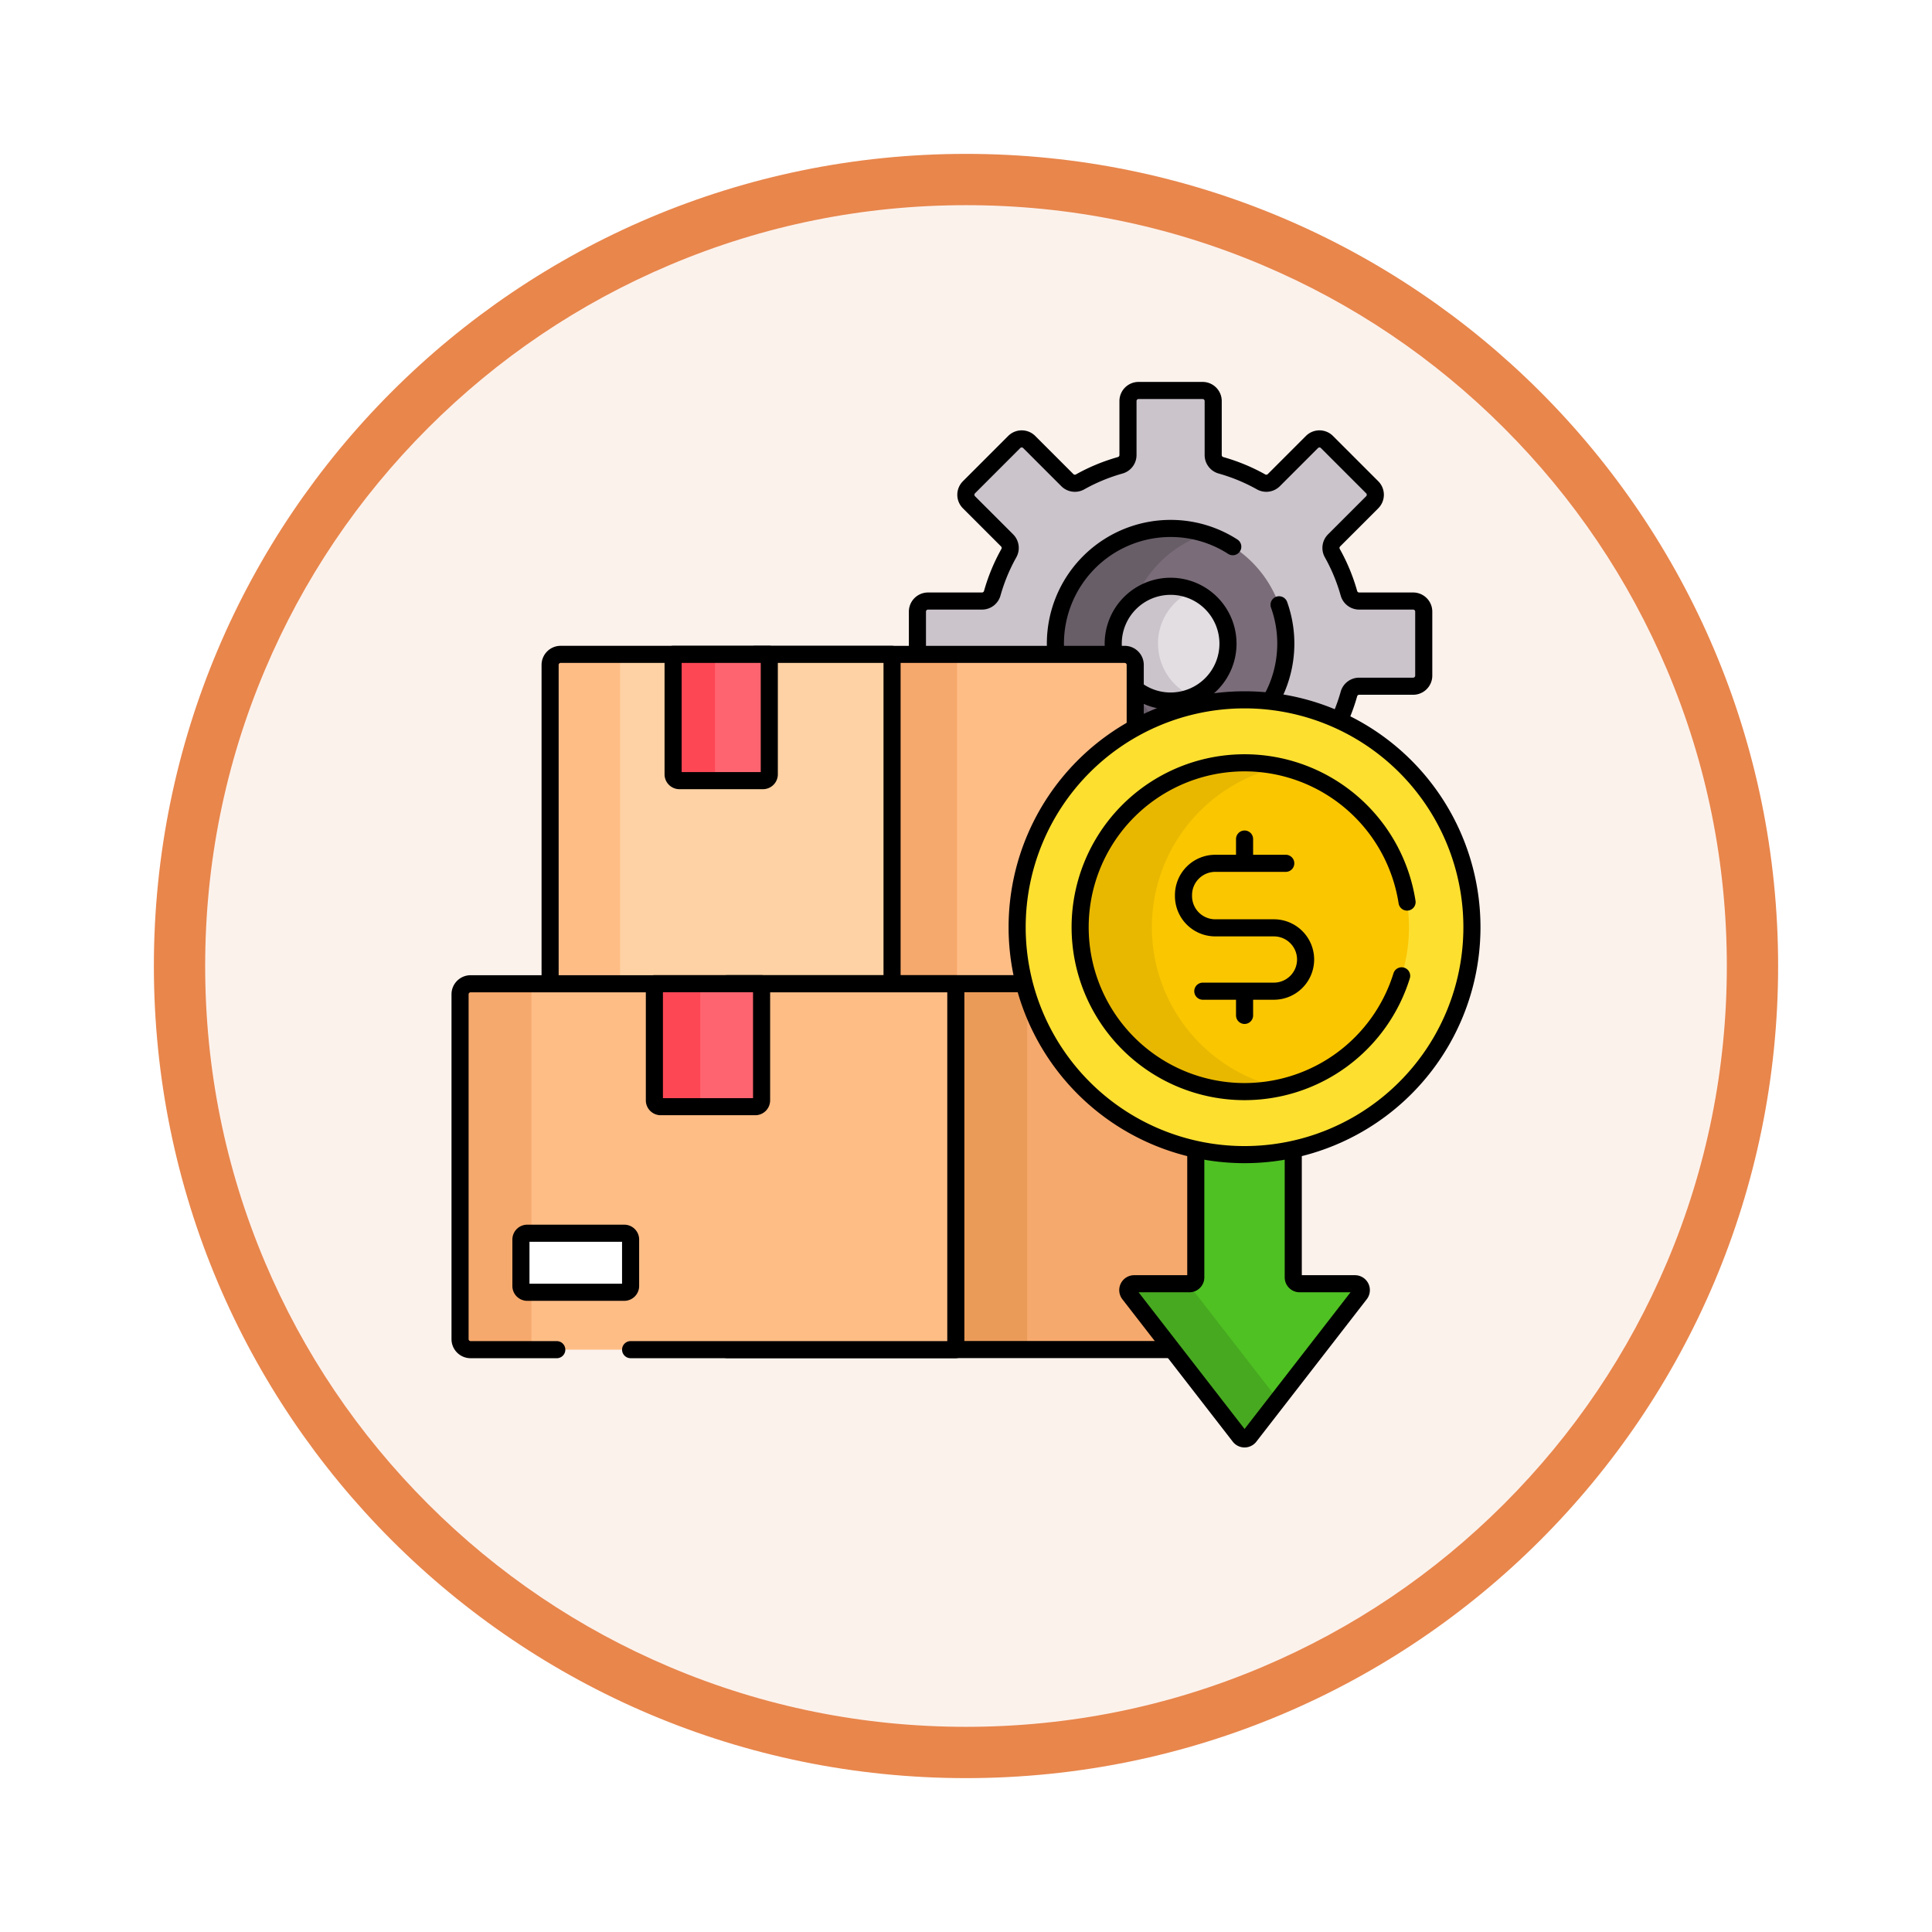<svg xmlns="http://www.w3.org/2000/svg" xmlns:xlink="http://www.w3.org/1999/xlink" width="113" height="113" viewBox="0 0 113 113">
  <defs>
    <filter id="Trazado_982547" x="0" y="0" width="113" height="113" filterUnits="userSpaceOnUse">
      <feOffset dy="3" input="SourceAlpha"/>
      <feGaussianBlur stdDeviation="3" result="blur"/>
      <feFlood flood-opacity="0.161"/>
      <feComposite operator="in" in2="blur"/>
      <feComposite in="SourceGraphic"/>
    </filter>
    <clipPath id="clip-path">
      <path id="path8877" d="M0-682.665H63.168V-619.5H0Z" transform="translate(0 682.665)"/>
    </clipPath>
  </defs>
  <g id="Grupo_1204874" data-name="Grupo 1204874" transform="translate(-614 -4101)">
    <g id="Grupo_1201805" data-name="Grupo 1201805" transform="translate(3 3558)">
      <g id="Grupo_1184772" data-name="Grupo 1184772" transform="translate(420.762 128)">
        <g id="Grupo_1183774" data-name="Grupo 1183774" transform="translate(-2.762 -669.432)">
          <g id="Grupo_1173793" data-name="Grupo 1173793" transform="translate(202 1090.432)">
            <g id="Grupo_1167519" data-name="Grupo 1167519">
              <g id="Grupo_1166845" data-name="Grupo 1166845">
                <g id="Grupo_1166720" data-name="Grupo 1166720">
                  <g id="Grupo_1164305" data-name="Grupo 1164305">
                    <g id="Grupo_1163948" data-name="Grupo 1163948">
                      <g id="Grupo_1158168" data-name="Grupo 1158168">
                        <g id="Grupo_1152576" data-name="Grupo 1152576">
                          <g id="Grupo_1148633" data-name="Grupo 1148633">
                            <g id="Grupo_1148525" data-name="Grupo 1148525">
                              <g transform="matrix(1, 0, 0, 1, -9, -6)" filter="url(#Trazado_982547)">
                                <g id="Trazado_982547-2" data-name="Trazado 982547" transform="translate(9 6)" fill="#fcf2ec">
                                  <path d="M 47.5 93.5 C 41.289 93.5 35.265 92.284 29.595 89.886 C 24.118 87.569 19.198 84.252 14.973 80.027 C 10.748 75.802 7.431 70.882 5.114 65.405 C 2.716 59.735 1.5 53.711 1.5 47.5 C 1.5 41.289 2.716 35.265 5.114 29.595 C 7.431 24.118 10.748 19.198 14.973 14.973 C 19.198 10.748 24.118 7.431 29.595 5.114 C 35.265 2.716 41.289 1.5 47.5 1.5 C 53.711 1.5 59.735 2.716 65.405 5.114 C 70.882 7.431 75.802 10.748 80.027 14.973 C 84.252 19.198 87.569 24.118 89.886 29.595 C 92.284 35.265 93.5 41.289 93.5 47.5 C 93.5 53.711 92.284 59.735 89.886 65.405 C 87.569 70.882 84.252 75.802 80.027 80.027 C 75.802 84.252 70.882 87.569 65.405 89.886 C 59.735 92.284 53.711 93.5 47.5 93.5 Z" stroke="none"/>
                                  <path d="M 47.5 3 C 41.491 3 35.664 4.176 30.18 6.496 C 24.881 8.737 20.122 11.946 16.034 16.034 C 11.946 20.122 8.737 24.881 6.496 30.18 C 4.176 35.664 3 41.491 3 47.5 C 3 53.509 4.176 59.336 6.496 64.82 C 8.737 70.119 11.946 74.878 16.034 78.966 C 20.122 83.054 24.881 86.263 30.18 88.504 C 35.664 90.824 41.491 92 47.5 92 C 53.509 92 59.336 90.824 64.82 88.504 C 70.119 86.263 74.878 83.054 78.966 78.966 C 83.054 74.878 86.263 70.119 88.504 64.82 C 90.824 59.336 92 53.509 92 47.5 C 92 41.491 90.824 35.664 88.504 30.18 C 86.263 24.881 83.054 20.122 78.966 16.034 C 74.878 11.946 70.119 8.737 64.82 6.496 C 59.336 4.176 53.509 3 47.5 3 M 47.5 0 C 73.734 0 95 21.266 95 47.5 C 95 73.734 73.734 95 47.5 95 C 21.266 95 0 73.734 0 47.5 C 0 21.266 21.266 0 47.5 0 Z" stroke="none" fill="#e8864c"/>
                                </g>
                              </g>
                            </g>
                          </g>
                        </g>
                      </g>
                    </g>
                  </g>
                </g>
              </g>
            </g>
          </g>
        </g>
      </g>
    </g>
    <g id="g8871" transform="translate(638.916 4805.581)">
      <g id="g8873" transform="translate(0 -682.665)">
        <g id="g8875" clip-path="url(#clip-path)">
          <g id="g8881" transform="translate(28.747 0.925)">
            <path id="path8883" d="M-290.389-163.556V-167.3a.62.62,0,0,0-.62-.62h-3.157a.622.622,0,0,1-.6-.457,10.765,10.765,0,0,0-.969-2.342.623.623,0,0,1,.1-.746l2.232-2.232a.62.62,0,0,0,0-.877l-2.648-2.648a.62.62,0,0,0-.876,0l-2.232,2.232a.623.623,0,0,1-.746.1,10.765,10.765,0,0,0-2.342-.969.622.622,0,0,1-.457-.6v-3.157a.62.62,0,0,0-.62-.62h-3.744a.62.62,0,0,0-.62.62v3.157a.622.622,0,0,1-.457.6,10.767,10.767,0,0,0-2.342.969.623.623,0,0,1-.746-.1l-2.232-2.232a.62.62,0,0,0-.876,0l-2.648,2.648a.62.62,0,0,0,0,.877l2.232,2.232a.623.623,0,0,1,.1.746,10.763,10.763,0,0,0-.969,2.342.622.622,0,0,1-.6.457h-3.157a.62.62,0,0,0-.62.62v3.744a.62.62,0,0,0,.62.62h3.157a.622.622,0,0,1,.6.457,10.765,10.765,0,0,0,.969,2.342.623.623,0,0,1-.1.746l-2.232,2.232a.62.62,0,0,0,0,.876l2.648,2.648a.62.62,0,0,0,.876,0l2.232-2.232a.623.623,0,0,1,.746-.1,10.772,10.772,0,0,0,2.342.969.622.622,0,0,1,.457.6v3.157a.62.62,0,0,0,.62.62h3.744a.62.62,0,0,0,.62-.62V-154.4a.622.622,0,0,1,.457-.6,10.77,10.77,0,0,0,2.342-.969.623.623,0,0,1,.746.1l2.232,2.232a.62.62,0,0,0,.876,0l2.648-2.648a.62.62,0,0,0,0-.876l-2.232-2.232a.623.623,0,0,1-.1-.746,10.768,10.768,0,0,0,.969-2.342.622.622,0,0,1,.6-.457h3.157a.62.62,0,0,0,.62-.62" transform="translate(319.999 180.233)" fill="#cbc4cb"/>
          </g>
          <g id="g8885" transform="translate(28.747 0.925)">
            <path id="path8887" d="M-290.389-163.556V-167.3a.62.62,0,0,0-.62-.62h-3.157a.622.622,0,0,1-.6-.457,10.765,10.765,0,0,0-.969-2.342.623.623,0,0,1,.1-.746l2.232-2.232a.62.62,0,0,0,0-.877l-2.648-2.648a.62.62,0,0,0-.876,0l-2.232,2.232a.623.623,0,0,1-.746.1,10.765,10.765,0,0,0-2.342-.969.622.622,0,0,1-.457-.6v-3.157a.62.62,0,0,0-.62-.62h-3.744a.62.62,0,0,0-.62.62v3.157a.622.622,0,0,1-.457.6,10.767,10.767,0,0,0-2.342.969.623.623,0,0,1-.746-.1l-2.232-2.232a.62.62,0,0,0-.876,0l-2.648,2.648a.62.62,0,0,0,0,.877l2.232,2.232a.623.623,0,0,1,.1.746,10.763,10.763,0,0,0-.969,2.342.622.622,0,0,1-.6.457h-3.157a.62.62,0,0,0-.62.62v3.744a.62.62,0,0,0,.62.62h3.157a.622.622,0,0,1,.6.457,10.765,10.765,0,0,0,.969,2.342.623.623,0,0,1-.1.746l-2.232,2.232a.62.62,0,0,0,0,.876l2.648,2.648a.62.62,0,0,0,.876,0l2.232-2.232a.623.623,0,0,1,.746-.1,10.772,10.772,0,0,0,2.342.969.622.622,0,0,1,.457.6v3.157a.62.62,0,0,0,.62.62h3.744a.62.62,0,0,0,.62-.62V-154.4a.622.622,0,0,1,.457-.6,10.77,10.77,0,0,0,2.342-.969.623.623,0,0,1,.746.1l2.232,2.232a.62.62,0,0,0,.876,0l2.648-2.648a.62.62,0,0,0,0-.876l-2.232-2.232a.623.623,0,0,1-.1-.746,10.768,10.768,0,0,0,.969-2.342.622.622,0,0,1,.6-.457h3.157A.62.62,0,0,0-290.389-163.556Z" transform="translate(319.999 180.233)" fill="none" stroke="#000" stroke-linecap="round" stroke-linejoin="round" stroke-miterlimit="10" stroke-width="1"/>
          </g>
          <g id="g8889" transform="translate(36.813 8.992)">
            <path id="path8891" d="M-132.166-66.083a6.738,6.738,0,0,1-6.738,6.738,6.738,6.738,0,0,1-6.738-6.738,6.738,6.738,0,0,1,6.738-6.738,6.738,6.738,0,0,1,6.738,6.738" transform="translate(145.642 72.821)" fill="#7a6d79"/>
          </g>
          <g id="g8893" transform="translate(36.813 8.992)">
            <path id="path8895" d="M-40.674-66.083a6.74,6.74,0,0,1,4.665-6.412,6.731,6.731,0,0,0-2.074-.327,6.738,6.738,0,0,0-6.738,6.738,6.738,6.738,0,0,0,6.738,6.738,6.731,6.731,0,0,0,2.074-.327,6.74,6.74,0,0,1-4.665-6.412" transform="translate(44.821 72.821)" fill="#685e68"/>
          </g>
          <g id="g8897" transform="translate(36.813 8.992)">
            <path id="path8899" d="M-101.744-10.461a6.7,6.7,0,0,0-3.636-1.067,6.738,6.738,0,0,0-6.738,6.738,6.738,6.738,0,0,0,6.738,6.738A6.738,6.738,0,0,0-98.642-4.79a6.724,6.724,0,0,0-.394-2.273" transform="translate(112.118 11.528)" fill="none" stroke="#000" stroke-linecap="round" stroke-linejoin="round" stroke-miterlimit="10" stroke-width="1"/>
          </g>
          <g id="g8901" transform="translate(40.196 12.375)">
            <path id="path8903" d="M-65.817-32.908a3.356,3.356,0,0,1-3.356,3.356,3.355,3.355,0,0,1-3.356-3.356,3.355,3.355,0,0,1,3.356-3.356,3.356,3.356,0,0,1,3.356,3.356" transform="translate(72.528 36.264)" fill="#e2dee2"/>
          </g>
          <g id="g8905" transform="translate(40.196 12.375)">
            <path id="path8907" d="M-25.649-32.908A3.357,3.357,0,0,1-23.6-36a3.337,3.337,0,0,0-1.305-.266,3.356,3.356,0,0,0-3.356,3.356,3.356,3.356,0,0,0,3.356,3.356,3.337,3.337,0,0,0,1.305-.266,3.357,3.357,0,0,1-2.045-3.09" transform="translate(28.264 36.264)" fill="#cbc4cb"/>
          </g>
          <g id="g8909" transform="translate(40.196 12.375)">
            <path id="path8911" d="M-65.817-32.908a3.356,3.356,0,0,1-3.356,3.356,3.355,3.355,0,0,1-3.356-3.356,3.355,3.355,0,0,1,3.356-3.356A3.356,3.356,0,0,1-65.817-32.908Z" transform="translate(72.528 36.264)" fill="none" stroke="#000" stroke-linecap="round" stroke-linejoin="round" stroke-miterlimit="10" stroke-width="1"/>
          </g>
          <g id="g8913" transform="translate(19.242 16.357)">
            <path id="path8915" d="M-218.086-209.882h-22.238v-21.4H-218.7a.617.617,0,0,1,.617.617Z" transform="translate(240.323 231.283)" fill="#ffbd86"/>
          </g>
          <path id="path8917" d="M207.949-484.492h11.819v-21.4H207.949Z" transform="translate(-188.707 522.25)" fill="#f6a96c"/>
          <g id="g8919" transform="translate(19.242 16.357)">
            <path id="path8921" d="M-218.086-209.882h-22.238v-21.4H-218.7a.617.617,0,0,1,.617.617Z" transform="translate(240.323 231.283)" fill="none" stroke="#000" stroke-linecap="round" stroke-linejoin="round" stroke-miterlimit="10" stroke-width="1"/>
          </g>
          <g id="g8923" transform="translate(7.268 16.357)">
            <path id="path8925" d="M-196.1-209.882h-20v-20.784a.617.617,0,0,1,.617-.617H-196.1Z" transform="translate(216.091 231.283)" fill="#fed2a4"/>
          </g>
          <g id="g8927" transform="translate(7.268 16.357)">
            <path id="path8929" d="M-46.09,0h-4.083a.617.617,0,0,0-.617.617V21.4h4.083V.617A.617.617,0,0,1-46.09,0" transform="translate(50.789)" fill="#ffbd86"/>
          </g>
          <g id="g8931" transform="translate(7.268 16.357)">
            <path id="path8933" d="M-196.1-209.882h-20v-20.784a.617.617,0,0,1,.617-.617H-196.1Z" transform="translate(216.091 231.283)" fill="none" stroke="#000" stroke-linecap="round" stroke-linejoin="round" stroke-miterlimit="10" stroke-width="1"/>
          </g>
          <g id="g8935" transform="translate(14.453 16.357)">
            <path id="path8937" d="M-51.543-72.424h-4.886a.37.37,0,0,1-.37-.37v-7.015h5.626v7.015a.37.37,0,0,1-.37.37" transform="translate(56.799 79.809)" fill="#fe646f"/>
          </g>
          <g id="g8939" transform="translate(14.453 16.357)">
            <path id="path8941" d="M-24.026-68.793v-7.015h-2.45v7.015a.37.37,0,0,0,.37.37h2.45a.37.37,0,0,1-.37-.37" transform="translate(26.476 75.808)" fill="#fd4755"/>
          </g>
          <g id="g8943" transform="translate(14.453 16.357)">
            <path id="path8945" d="M-51.543-72.424h-4.886a.37.37,0,0,1-.37-.37v-7.015h5.626v7.015A.37.37,0,0,1-51.543-72.424Z" transform="translate(56.799 79.809)" fill="none" stroke="#000" stroke-linecap="round" stroke-linejoin="round" stroke-miterlimit="10" stroke-width="1"/>
          </g>
          <path id="path8947" d="M219.273-276.3h-29v-21.4h29Z" transform="translate(-172.669 333.318)" fill="#f6a96c"/>
          <path id="path8949" d="M190.277-276.3h17.555v-21.4H190.277Z" transform="translate(-172.67 333.318)" fill="#ea9b58"/>
          <path id="path8951" d="M219.273-276.3h-29v-21.4h29Z" transform="translate(-172.669 333.318)" fill="none" stroke="#000" stroke-linecap="round" stroke-linejoin="round" stroke-miterlimit="10" stroke-width="1"/>
          <g id="g8953" transform="translate(1.993 35.622)">
            <path id="path8955" d="M-284.377-209.884h-28.38a.617.617,0,0,1-.617-.617v-20.167a.617.617,0,0,1,.617-.617h28.38Z" transform="translate(313.374 231.285)" fill="#ffbd86"/>
          </g>
          <g id="g8957" transform="translate(1.993 35.622)">
            <path id="path8959" d="M-40.953-203.834V-224a.617.617,0,0,1,.617-.617h-4.176a.617.617,0,0,0-.617.617v20.167a.617.617,0,0,0,.617.617h4.176a.617.617,0,0,1-.617-.617" transform="translate(45.129 224.618)" fill="#f6a96c"/>
          </g>
          <g id="g8961" transform="translate(1.993 35.622)">
            <path id="path8963" d="M-97.821-209.884H-78.8v-21.4h-28.38a.617.617,0,0,0-.617.617V-210.5a.617.617,0,0,0,.617.617h5.04" transform="translate(107.796 231.285)" fill="none" stroke="#000" stroke-linecap="round" stroke-linejoin="round" stroke-miterlimit="10" stroke-width="1"/>
          </g>
          <g id="g8965" transform="translate(5.552 50.214)">
            <path id="path8967" d="M-59.288-33.879h-5.675a.37.37,0,0,1-.37-.37v-2.714a.37.37,0,0,1,.37-.37h5.675a.37.37,0,0,1,.37.37v2.714a.37.37,0,0,1-.37.37" transform="translate(65.333 37.333)" fill="#fff"/>
          </g>
          <g id="g8969" transform="translate(5.552 50.214)">
            <path id="path8971" d="M-59.288-33.879h-5.675a.37.37,0,0,1-.37-.37v-2.714a.37.37,0,0,1,.37-.37h5.675a.37.37,0,0,1,.37.37v2.714A.37.37,0,0,1-59.288-33.879Z" transform="translate(65.333 37.333)" fill="none" stroke="#000" stroke-linecap="round" stroke-linejoin="round" stroke-miterlimit="10" stroke-width="1"/>
          </g>
          <g id="g8973" transform="translate(13.357 35.622)">
            <path id="path8975" d="M-57.856-70.506h-5.529a.37.37,0,0,1-.37-.37V-77.7h6.27v6.819a.37.37,0,0,1-.37.37" transform="translate(63.756 77.696)" fill="#fe646f"/>
          </g>
          <g id="g8977" transform="translate(13.357 35.622)">
            <path id="path8979" d="M-26.306-66.877V-73.7h-2.682v6.819a.37.37,0,0,0,.37.37h2.682a.37.37,0,0,1-.37-.37" transform="translate(28.988 73.696)" fill="#fd4755"/>
          </g>
          <g id="g8981" transform="translate(13.357 35.622)">
            <path id="path8983" d="M-57.856-70.506h-5.529a.37.37,0,0,1-.37-.37V-77.7h6.27v6.819A.37.37,0,0,1-57.856-70.506Z" transform="translate(63.756 77.696)" fill="none" stroke="#000" stroke-linecap="round" stroke-linejoin="round" stroke-miterlimit="10" stroke-width="1"/>
          </g>
          <g id="g8985" transform="translate(41.045 38.155)">
            <path id="path8987" d="M-.773-153.12l6.458,8.331a.372.372,0,0,0,.589,0l6.458-8.331a.373.373,0,0,0-.295-.6H9.2a.373.373,0,0,1-.372-.373V-168.36a.373.373,0,0,0-.373-.373H3.5a.373.373,0,0,0-.373.373v14.267a.373.373,0,0,1-.373.373H-.479a.373.373,0,0,0-.294.6" transform="translate(0.852 168.733)" fill="#4fc123"/>
          </g>
          <g id="g8989" transform="translate(41.045 53.167)">
            <path id="path8991" d="M-34.582,0h-3.153a.373.373,0,0,0-.294.6l6.458,8.331a.373.373,0,0,0,.589,0l1.662-2.144Z" transform="translate(38.108)" fill="#47a920"/>
          </g>
          <g id="g8993" transform="translate(41.045 38.155)">
            <path id="path8995" d="M-.773-153.12l6.458,8.331a.372.372,0,0,0,.589,0l6.458-8.331a.373.373,0,0,0-.295-.6H9.2a.373.373,0,0,1-.372-.373V-168.36a.373.373,0,0,0-.373-.373H3.5a.373.373,0,0,0-.373.373v14.267a.373.373,0,0,1-.373.373H-.479A.373.373,0,0,0-.773-153.12Z" transform="translate(0.852 168.733)" fill="none" stroke="#000" stroke-linecap="round" stroke-linejoin="round" stroke-miterlimit="10" stroke-width="1"/>
          </g>
          <g id="g8997" transform="translate(34.578 19.017)">
            <path id="path8999" d="M-260.846-130.423a13.3,13.3,0,0,1-13.3,13.3,13.3,13.3,0,0,1-13.3-13.3,13.3,13.3,0,0,1,13.3-13.3,13.3,13.3,0,0,1,13.3,13.3" transform="translate(287.443 143.722)" fill="#fddf30"/>
          </g>
          <g id="g9001" transform="translate(34.578 19.017)">
            <path id="path9003" d="M-260.846-130.423a13.3,13.3,0,0,1-13.3,13.3,13.3,13.3,0,0,1-13.3-13.3,13.3,13.3,0,0,1,13.3-13.3A13.3,13.3,0,0,1-260.846-130.423Z" transform="translate(287.443 143.722)" fill="none" stroke="#000" stroke-linecap="round" stroke-linejoin="round" stroke-miterlimit="10" stroke-width="1"/>
          </g>
          <g id="g9005" transform="translate(38.26 22.7)">
            <path id="path9007" d="M-188.62-94.31a9.616,9.616,0,0,1-9.616,9.616,9.616,9.616,0,0,1-9.617-9.616,9.617,9.617,0,0,1,9.617-9.617,9.616,9.616,0,0,1,9.616,9.617" transform="translate(207.853 103.926)" fill="#fac600"/>
          </g>
          <g id="g9009" transform="translate(38.26 22.7)">
            <path id="path9011" d="M-41.138-94.31a9.618,9.618,0,0,1,7.519-9.384,9.637,9.637,0,0,0-2.1-.232,9.616,9.616,0,0,0-9.616,9.617,9.616,9.616,0,0,0,9.616,9.616,9.644,9.644,0,0,0,2.1-.232,9.618,9.618,0,0,1-7.519-9.384" transform="translate(45.333 103.926)" fill="#e8b801"/>
          </g>
          <g id="g9013" transform="translate(38.26 22.7)">
            <path id="path9015" d="M-187.519-79.87a9.619,9.619,0,0,0-9.5-8.144A9.617,9.617,0,0,0-206.64-78.4a9.616,9.616,0,0,0,9.616,9.616,9.621,9.621,0,0,0,9.188-6.771" transform="translate(206.64 88.014)" fill="none" stroke="#000" stroke-linecap="round" stroke-linejoin="round" stroke-miterlimit="10" stroke-width="1"/>
          </g>
          <g id="g9017" transform="translate(44.305 28.574)">
            <path id="path9019" d="M-11.081-73.395h4.157A1.855,1.855,0,0,0-5.069-75.25,1.855,1.855,0,0,0-6.924-77.1h-3.428a1.859,1.859,0,0,1-1.859-1.858v-.057a1.859,1.859,0,0,1,1.859-1.859H-6.23" transform="translate(12.211 80.878)" fill="none" stroke="#000" stroke-linecap="round" stroke-linejoin="round" stroke-miterlimit="10" stroke-width="1"/>
          </g>
          <g id="g9021" transform="translate(47.877 27.158)">
            <path id="path9023" d="M0,0V1.19" fill="none" stroke="#000" stroke-linecap="round" stroke-linejoin="round" stroke-miterlimit="10" stroke-width="1"/>
          </g>
          <g id="g9025" transform="translate(47.877 36.284)">
            <path id="path9027" d="M0,0V1.19" fill="none" stroke="#000" stroke-linecap="round" stroke-linejoin="round" stroke-miterlimit="10" stroke-width="1"/>
          </g>
        </g>
      </g>
    </g>
  </g>
</svg>
